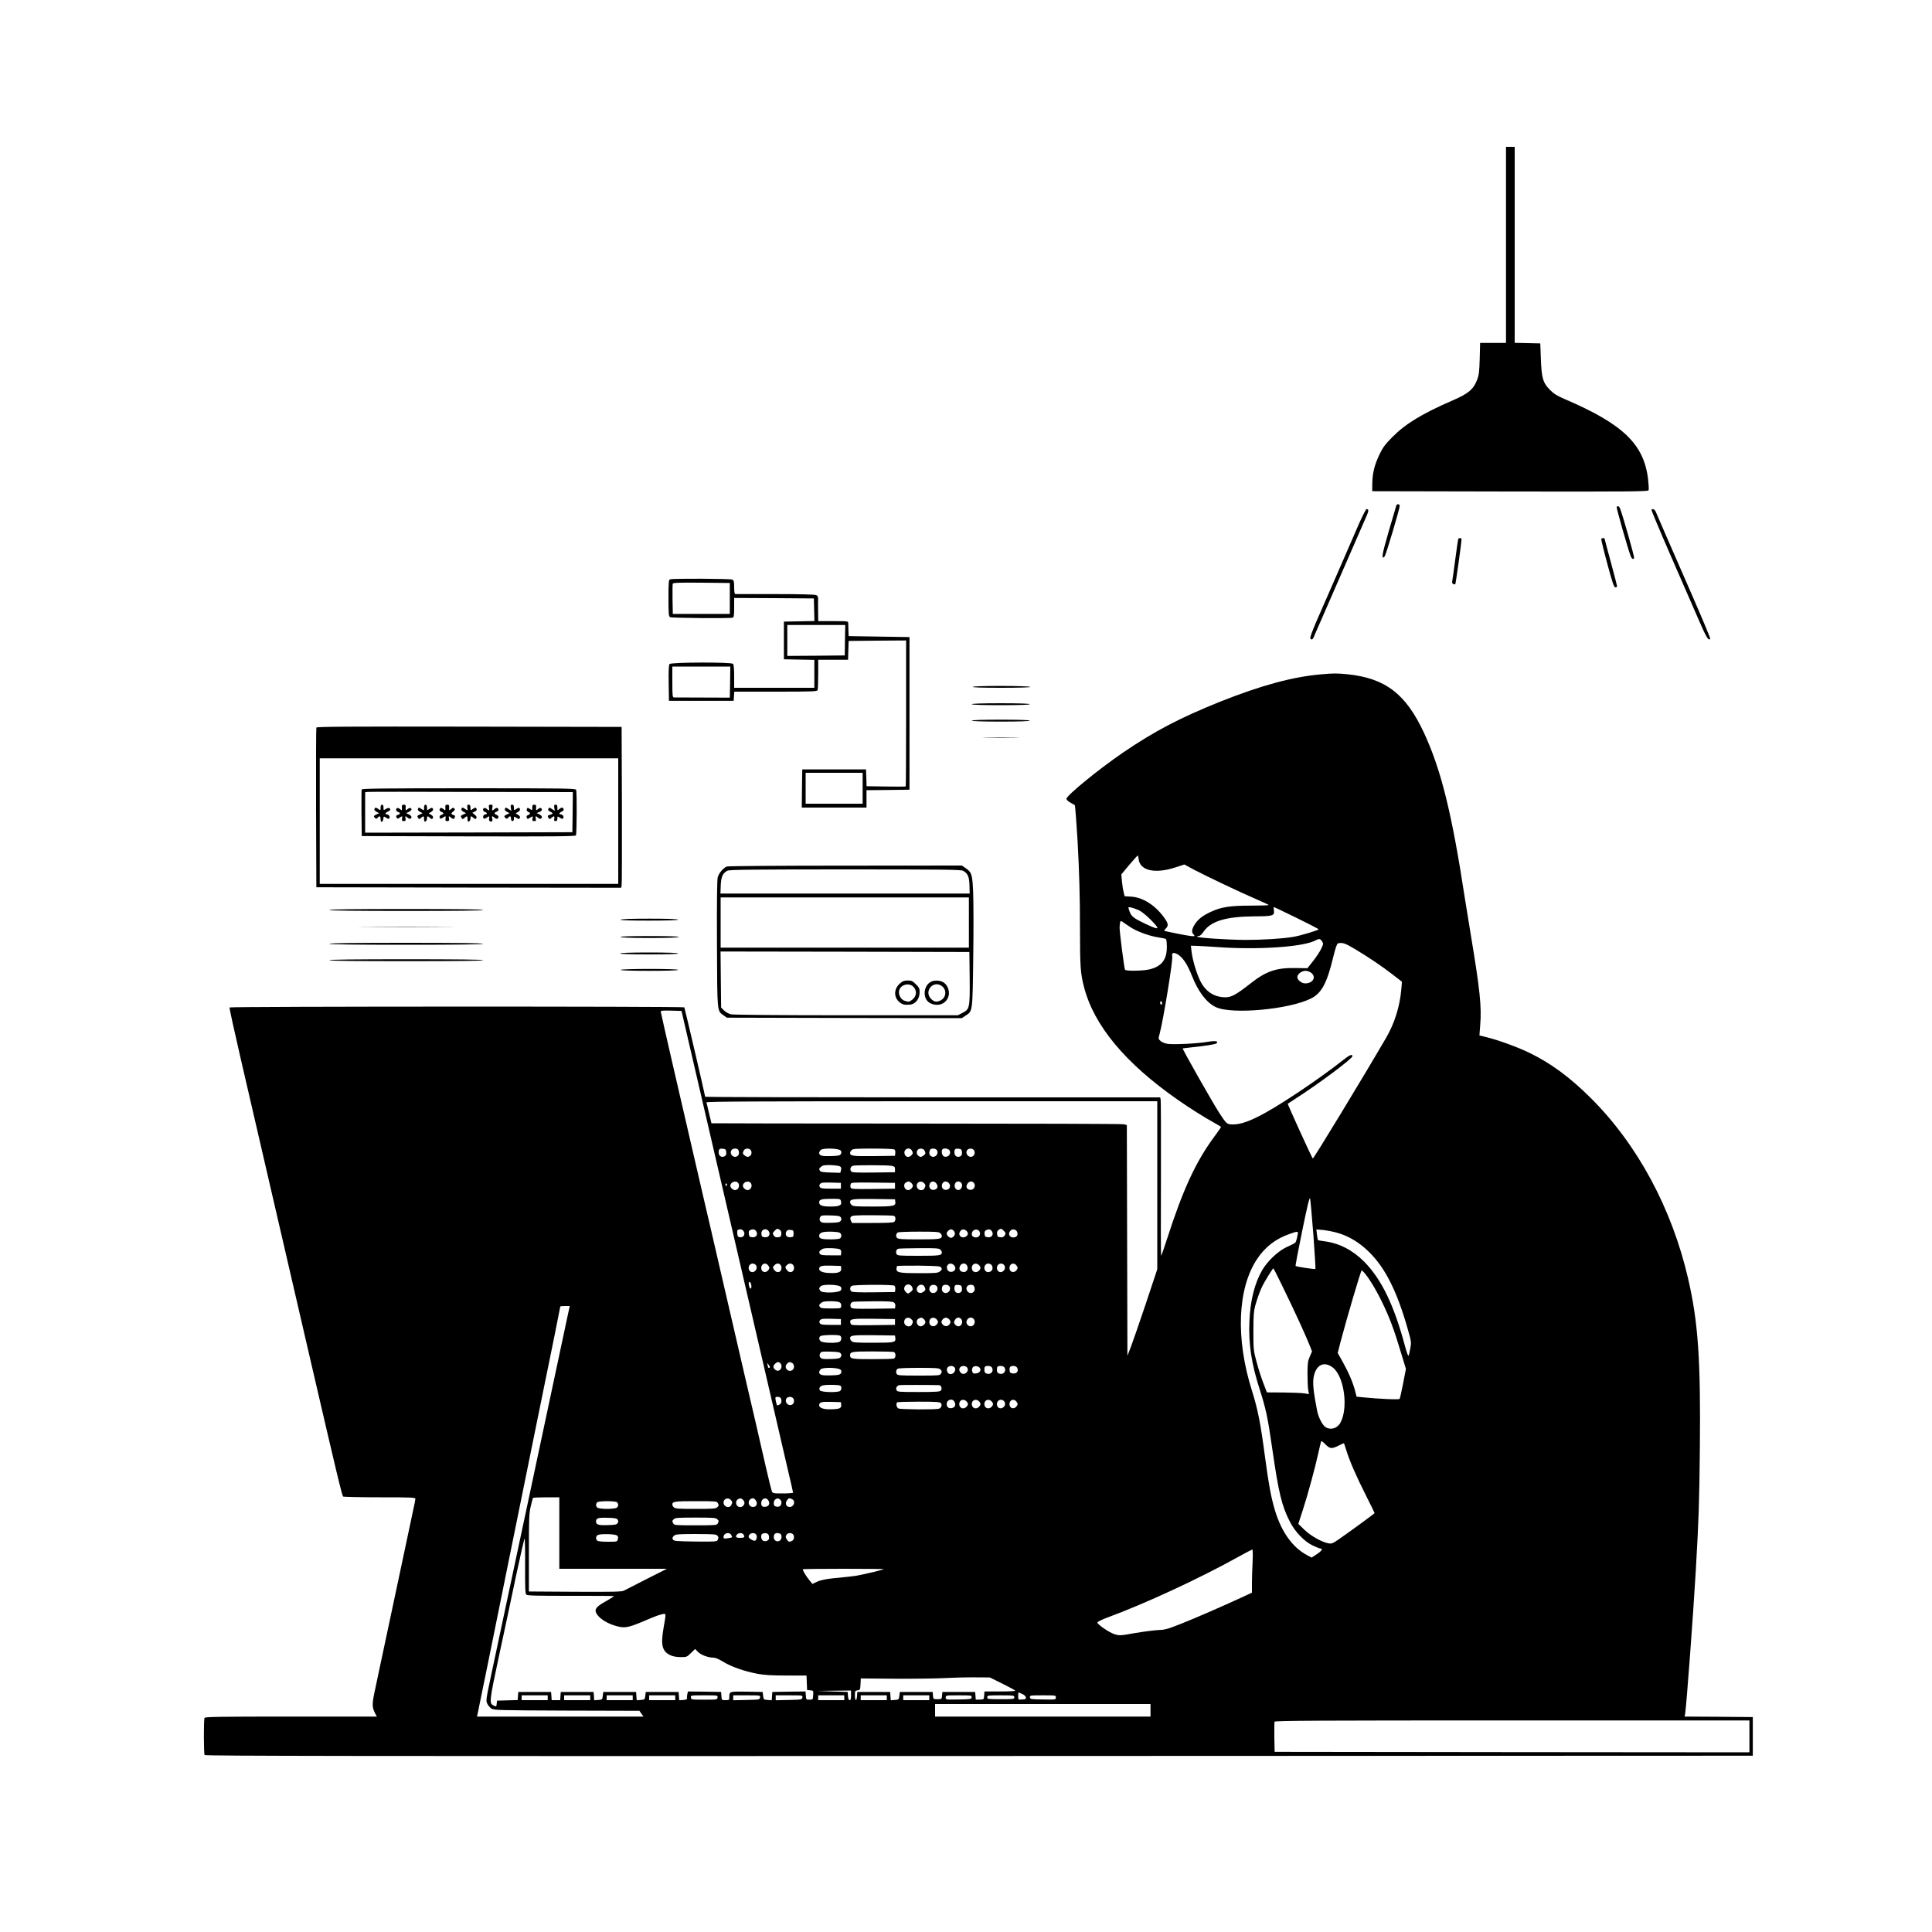 <?xml version="1.0" standalone="no"?>
<!DOCTYPE svg PUBLIC "-//W3C//DTD SVG 20010904//EN"
 "http://www.w3.org/TR/2001/REC-SVG-20010904/DTD/svg10.dtd">
<svg version="1.0" xmlns="http://www.w3.org/2000/svg"
 width="2000pt" height="2000pt" viewBox="0 0 2000 2000"
 preserveAspectRatio="xMidYMid meet">

<g transform="translate(0,2000) scale(0.1,-0.1)"
fill="#000000" stroke="none">
<path d="M15590 17465 l0 -1015 -134 0 -134 0 -4 -162 c-4 -140 -8 -171 -28
-222 -37 -96 -90 -141 -250 -210 -318 -138 -488 -241 -626 -380 -75 -76 -99
-108 -132 -177 -52 -108 -74 -193 -76 -299 l-1 -85 1428 -3 c1266 -2 1428 0
1433 13 4 8 1 59 -5 113 -43 365 -259 572 -866 832 -78 34 -111 54 -150 94
-72 73 -87 122 -94 321 l-6 160 -132 3 -133 3 0 1014 0 1015 -45 0 -45 0 0
-1015z"/>
<path d="M14455 14768 c-2 -7 -38 -128 -79 -268 -70 -240 -80 -300 -42 -260
13 15 156 493 156 524 0 19 -29 22 -35 4z"/>
<path d="M16736 14751 c-5 -8 115 -430 143 -503 12 -33 29 -44 37 -24 5 13
-120 451 -146 514 -10 23 -25 29 -34 13z"/>
<path d="M14068 14578 c-36 -84 -137 -315 -223 -513 -86 -198 -186 -427 -222
-508 -35 -81 -62 -155 -59 -163 8 -21 25 -17 35 9 5 12 33 78 64 147 46 106
430 985 488 1119 19 44 18 61 -4 61 -7 0 -42 -69 -79 -152z"/>
<path d="M17096 14722 c-2 -4 81 -203 185 -442 104 -239 235 -540 291 -667 91
-212 115 -252 132 -225 3 5 -78 199 -180 433 -102 233 -227 521 -279 639 -51
118 -98 227 -105 243 -13 26 -34 35 -44 19z"/>
<path d="M15095 14418 c-2 -7 -16 -101 -30 -208 -14 -107 -28 -207 -31 -223
-4 -19 -1 -29 11 -33 9 -4 18 -4 20 -2 5 5 65 437 65 465 0 17 -29 17 -35 1z"/>
<path d="M16576 14422 c-2 -4 25 -119 62 -255 55 -205 70 -247 84 -247 10 0
18 5 18 11 0 6 -29 119 -65 251 -36 131 -65 241 -65 244 0 7 -29 4 -34 -4z"/>
<path d="M6938 14003 c-16 -4 -18 -22 -18 -193 0 -170 2 -190 18 -199 18 -9
622 -14 647 -5 12 5 15 27 15 105 l0 99 413 -2 412 -3 3 -117 3 -117 -158 -3
-158 -3 0 -195 0 -195 158 -3 157 -3 0 -144 0 -145 -415 0 -415 0 0 118 c0 78
-4 122 -12 130 -19 19 -641 17 -657 -2 -8 -9 -11 -70 -9 -197 l3 -184 335 0
335 0 3 48 3 47 428 0 c382 0 430 2 435 16 3 9 6 83 6 165 l0 149 155 0 154 0
3 98 3 97 298 3 297 2 0 -753 c0 -415 -2 -756 -4 -758 -2 -2 -95 -3 -205 -1
l-200 3 -3 87 -3 87 -330 0 -330 0 -3 -197 -2 -198 335 0 335 0 0 90 0 90 223
2 222 3 0 790 0 790 -315 5 -315 5 -2 55 c-1 30 -2 65 -2 78 -1 22 -2 22 -156
22 l-155 0 -1 98 c-1 53 -1 111 0 129 1 22 -4 35 -18 42 -12 7 -165 11 -422
11 -222 0 -410 0 -416 0 -9 0 -13 21 -13 70 0 58 -3 71 -19 80 -19 10 -606 13
-643 3z m617 -198 l0 -160 -295 0 -295 0 -3 150 c-1 82 0 155 2 162 4 11 64
13 298 11 l293 -3 0 -160z m1192 -432 l-2 -158 -297 -3 -298 -2 0 160 0 160
300 0 300 0 -3 -157z m-1189 -434 l-3 -161 -280 1 c-154 1 -288 1 -297 1 -16
0 -18 14 -18 160 l0 160 300 0 300 0 -2 -161z m1372 -1099 l0 -160 -295 0
-295 0 0 160 0 160 295 0 295 0 0 -160z"/>
<path d="M13672 13019 c-294 -26 -619 -115 -1037 -281 -418 -168 -683 -306
-1010 -529 -245 -167 -585 -444 -585 -478 0 -10 17 -27 43 -41 23 -13 43 -24
44 -25 3 -1 20 -233 28 -370 17 -306 25 -580 25 -915 0 -385 5 -456 41 -595
102 -400 427 -791 974 -1172 123 -86 273 -180 371 -234 41 -23 74 -43 74 -46
0 -3 -29 -44 -64 -92 -196 -263 -331 -556 -497 -1073 -30 -92 -56 -168 -59
-168 -3 0 -4 359 -2 797 1 439 0 808 -3 821 l-5 22 -2355 0 c-1295 0 -2355 3
-2355 6 0 13 -211 918 -216 926 -7 11 -4701 10 -4708 -1 -3 -4 49 -242 115
-527 66 -285 183 -791 260 -1124 187 -805 327 -1411 464 -2005 273 -1179 326
-1399 337 -1407 7 -4 178 -8 381 -8 332 0 367 -2 367 -16 0 -9 -9 -55 -20
-103 -10 -47 -33 -153 -50 -236 -17 -82 -80 -379 -140 -660 -60 -280 -128
-598 -150 -705 -23 -107 -52 -245 -65 -307 -24 -117 -23 -149 9 -211 l17 -32
-890 0 c-744 0 -890 -2 -894 -14 -9 -22 -8 -370 1 -384 7 -10 1617 -12 8018
-10 l8009 3 0 200 0 200 -353 3 -353 2 6 33 c13 82 82 1002 110 1482 31 540
36 696 42 1270 9 913 -18 1301 -122 1750 -168 726 -524 1386 -1004 1865 -218
217 -411 360 -636 470 -123 60 -326 134 -450 164 l-70 17 8 107 c16 189 -3
367 -96 927 -25 149 -52 317 -61 375 -136 892 -248 1345 -427 1728 -187 400
-398 561 -789 602 -107 11 -145 11 -278 -1z m-1885 -1911 c12 -120 167 -156
375 -89 l98 32 102 -55 c125 -66 489 -239 651 -308 64 -28 119 -53 121 -57 2
-3 -82 -6 -187 -6 -216 0 -307 -15 -414 -65 -84 -39 -131 -76 -165 -129 -32
-51 -35 -82 -12 -105 17 -17 13 -19 -26 -16 -33 2 -273 50 -278 55 -2 2 6 13
17 24 30 30 26 52 -22 118 -92 125 -220 205 -338 211 l-67 4 -10 42 c-6 22
-14 73 -18 112 l-6 72 83 100 c46 55 86 98 88 96 2 -2 6 -19 8 -36z m3 -531
c25 -11 78 -54 118 -94 107 -108 99 -117 -45 -49 -142 68 -154 78 -178 155 -7
22 -5 23 27 16 18 -4 53 -17 78 -28z m1632 -79 c125 -61 228 -114 228 -118 0
-10 -194 -68 -265 -79 -107 -18 -314 -31 -494 -31 -180 1 -485 21 -497 33 -4
4 2 7 14 7 13 0 31 15 49 42 75 112 231 160 529 162 194 1 210 6 201 63 -3 18
-3 33 0 33 4 0 109 -50 235 -112z m-1723 -94 c64 -43 180 -87 271 -104 36 -6
75 -13 86 -16 19 -3 21 -11 23 -78 3 -137 -51 -210 -180 -241 -64 -16 -239
-19 -253 -4 -7 7 -56 386 -56 435 0 23 3 50 6 59 6 14 8 14 28 0 11 -8 45 -32
75 -51z m1987 -149 c15 -23 14 -27 -9 -77 -14 -29 -52 -86 -84 -127 l-59 -74
-120 2 c-202 4 -308 -32 -473 -163 -143 -112 -194 -140 -255 -140 -119 1 -209
60 -264 176 -38 79 -77 213 -87 296 l-7 62 49 -1 c26 0 134 -7 238 -14 420
-29 880 3 1003 70 38 20 49 19 68 -10z m336 -77 c141 -84 285 -181 397 -268
l94 -73 -7 -81 c-15 -174 -70 -351 -158 -501 -240 -412 -752 -1255 -758 -1248
-12 12 -263 564 -259 567 2 2 38 25 79 52 238 152 590 415 590 440 0 27 -31
13 -112 -52 -92 -74 -287 -214 -448 -321 -362 -241 -548 -333 -674 -333 -65 0
-68 3 -144 119 -73 113 -384 662 -379 668 1 0 31 4 67 8 162 17 273 34 283 44
24 24 -9 30 -98 15 -112 -18 -346 -29 -408 -20 -26 4 -59 17 -72 29 -25 22
-25 23 -10 77 39 149 139 761 130 801 -8 34 12 43 50 23 55 -29 105 -101 154
-226 65 -164 150 -277 246 -323 161 -79 756 -26 985 88 109 54 165 155 229
419 24 101 41 149 51 152 45 12 75 2 172 -56z m-448 -249 c55 -43 17 -109 -62
-109 -38 0 -82 35 -82 65 0 31 44 65 85 65 18 0 44 -9 59 -21z m-1544 -315 c0
-8 -4 -14 -10 -14 -5 0 -10 9 -10 21 0 11 5 17 10 14 6 -3 10 -13 10 -21z
m-4923 -304 c158 -679 583 -2512 633 -2730 39 -171 337 -1456 410 -1770 33
-139 60 -258 60 -262 0 -4 -47 -8 -105 -8 -100 0 -106 1 -115 23 -5 12 -32
121 -60 242 -27 121 -77 337 -110 480 -34 143 -74 316 -90 385 -35 153 -317
1371 -370 1600 -21 91 -53 226 -70 300 -33 146 -95 413 -311 1345 -76 330
-139 606 -139 613 0 10 25 12 107 10 l108 -3 52 -225z m4873 -1580 l0 -869
-119 -358 c-66 -197 -136 -398 -155 -448 l-35 -90 -3 1195 -3 1194 -35 8 c-19
4 -986 7 -2149 7 -1163 0 -2115 2 -2116 3 -1 2 -12 48 -25 103 -12 55 -25 106
-27 113 -4 9 466 12 2331 12 l2336 0 0 -870z m-4462 343 c2 -24 -2 -34 -17
-43 -31 -16 -61 3 -61 39 0 36 8 43 45 39 26 -3 30 -8 33 -35z m126 21 c11
-29 6 -53 -14 -64 -38 -21 -80 22 -60 61 13 24 65 26 74 3z m124 4 c19 -19 14
-56 -9 -68 -16 -9 -26 -8 -45 5 -27 17 -29 27 -14 56 12 21 50 25 68 7z m936
-10 c8 -13 8 -23 0 -35 -9 -15 -28 -19 -104 -21 -92 -3 -120 5 -120 34 0 7 7
20 16 29 24 24 192 18 208 -7z m554 13 c8 -5 12 -21 10 -37 l-3 -29 -219 -3
c-220 -2 -246 1 -246 34 0 7 7 20 16 28 13 14 47 16 222 16 114 0 213 -4 220
-9z m184 -16 c10 -22 9 -29 -9 -46 -26 -26 -60 -18 -69 17 -13 52 56 77 78 29z
m128 6 c15 -29 13 -39 -14 -56 -20 -14 -28 -14 -45 -3 -23 14 -28 47 -9 66 18
18 56 14 68 -7z m130 0 c20 -39 -22 -82 -60 -61 -20 11 -25 35 -14 64 9 23 61
21 74 -3z m130 -1 c21 -38 -22 -80 -61 -60 -19 10 -27 59 -12 73 15 15 63 7
73 -13z m128 -17 c2 -24 -2 -34 -17 -43 -31 -16 -61 3 -61 39 0 36 8 43 45 39
26 -3 30 -8 33 -35z m120 25 c19 -19 14 -56 -8 -68 -38 -21 -80 22 -60 61 12
21 50 25 68 7z m-1381 -173 c11 -8 14 -20 9 -39 l-7 -27 -101 3 c-85 3 -103 6
-112 21 -9 15 -7 22 13 38 20 17 37 19 103 18 44 -2 87 -8 95 -14z m528 7 c36
-7 40 -10 40 -37 l0 -30 -221 -3 c-185 -2 -223 0 -233 12 -17 21 -5 54 22 59
37 7 350 6 392 -1z m-1587 -174 c27 -27 7 -78 -29 -78 -21 0 -49 26 -49 45 0
35 53 58 78 33z m130 0 c27 -27 7 -78 -29 -78 -21 0 -49 26 -49 45 0 35 53 58
78 33z m1666 -4 c9 -8 16 -22 16 -29 0 -19 -28 -45 -49 -45 -39 0 -57 60 -23
79 24 15 38 13 56 -5z m130 0 c19 -18 20 -28 6 -55 -21 -38 -80 -18 -80 28 0
38 47 55 74 27z m131 -8 c19 -29 10 -54 -21 -62 -30 -8 -54 11 -54 40 0 47 49
62 75 22z m128 6 c22 -24 11 -61 -19 -68 -30 -8 -54 11 -54 40 0 44 44 61 73
28z m127 4 c28 -35 -11 -93 -47 -70 -36 22 -23 84 17 84 10 0 23 -7 30 -14z
m128 2 c32 -32 1 -85 -42 -74 -31 8 -40 33 -21 62 17 26 44 31 63 12z m-1373
-33 l0 -30 -104 0 c-86 0 -106 3 -114 17 -8 12 -7 21 3 32 11 14 31 16 114 14
l101 -3 0 -30z m560 0 l0 -30 -226 -3 c-204 -2 -227 -1 -233 14 -4 9 -4 25 0
36 5 17 18 18 232 16 l227 -3 0 -30z m-1740 16 c3 -5 1 -12 -5 -16 -5 -3 -10
1 -10 9 0 18 6 21 15 7z m6071 -524 c14 -192 24 -350 21 -353 -5 -6 -197 23
-205 31 -3 3 28 167 69 366 54 264 76 353 81 332 4 -15 19 -185 34 -376z
m-4890 346 c11 -41 -16 -53 -112 -53 -83 0 -114 12 -114 44 0 28 25 36 122 36
97 0 98 0 104 -27z m562 -2 c7 -46 -15 -51 -234 -51 -171 0 -205 2 -218 16 -9
8 -16 21 -16 28 0 33 22 36 245 34 l220 -3 3 -24z m-564 -163 c8 -13 8 -23 0
-35 -9 -14 -28 -19 -90 -21 -43 -2 -89 -1 -100 2 -27 7 -37 31 -23 57 9 18 19
19 106 17 78 -2 98 -6 107 -20z m550 16 c19 -7 21 -45 4 -62 -9 -9 -73 -12
-225 -12 l-213 0 -12 25 c-8 19 -8 28 2 40 10 13 46 15 220 15 115 0 215 -3
224 -6z m-1553 -165 c15 -30 -6 -61 -39 -57 -23 3 -27 8 -30 40 -2 28 1 37 15
40 25 6 42 -1 54 -23z m130 0 c16 -32 -6 -61 -44 -57 -28 3 -32 7 -35 36 -3
26 1 34 20 41 28 10 45 4 59 -20z m130 0 c16 -32 -6 -61 -44 -57 -27 3 -33 8
-35 33 -6 51 54 69 79 24z m113 18 c12 -9 17 -23 14 -42 -2 -25 -8 -31 -33
-33 -19 -3 -33 2 -42 14 -17 24 -17 30 7 54 24 24 30 24 54 7z m1811 -37 c0
-12 -9 -29 -20 -36 -18 -12 -24 -11 -43 2 -12 8 -22 24 -22 34 0 10 10 26 22
34 19 13 25 14 43 2 11 -7 20 -24 20 -36z m129 17 c23 -36 -36 -74 -70 -47
-18 16 -18 39 2 61 18 20 51 13 68 -14z m127 2 c6 -13 6 -25 -1 -39 -18 -33
-80 -23 -80 13 0 49 58 68 81 26z m130 0 c16 -32 -6 -61 -44 -57 -28 3 -32 7
-35 34 -2 24 2 33 20 41 28 12 45 7 59 -18z m119 11 c24 -24 24 -30 7 -54 -9
-12 -23 -17 -42 -14 -25 2 -31 8 -33 33 -3 19 2 33 14 42 24 17 30 17 54 -7z
m140 -14 c12 -31 -6 -56 -40 -56 -46 0 -60 47 -23 76 19 16 53 5 63 -20z
m-2315 -16 c0 -32 -3 -35 -32 -38 -39 -4 -60 25 -43 59 9 15 19 19 43 17 29
-3 32 -6 32 -38z m5625 9 c101 -28 195 -79 283 -154 196 -167 331 -421 453
-854 34 -120 35 -126 23 -193 -7 -38 -15 -71 -19 -73 -4 -3 -20 42 -35 98
-113 424 -243 694 -423 876 -119 120 -259 192 -410 211 -35 5 -66 10 -68 13
-3 2 -7 28 -11 57 l-6 53 69 -6 c38 -4 103 -16 144 -28z m-5149 1 c21 -12 25
-40 7 -58 -8 -8 -46 -12 -103 -12 -89 0 -115 8 -115 36 0 32 31 44 111 44 44
0 89 -5 100 -10z m1043 -6 c9 -8 16 -21 16 -28 0 -32 -23 -36 -236 -36 -177 0
-215 3 -228 15 -15 16 -11 44 8 57 6 4 104 8 218 8 175 0 209 -2 222 -16z
m3699 -16 c-12 -63 -19 -82 -34 -89 -7 -4 -45 -23 -84 -41 -85 -40 -195 -144
-248 -235 -79 -136 -124 -314 -133 -528 -11 -235 21 -444 107 -710 63 -198 83
-287 129 -610 67 -464 99 -595 184 -760 54 -105 149 -203 237 -245 35 -16 69
-30 76 -30 31 0 18 -23 -33 -57 l-56 -37 -46 24 c-154 82 -270 246 -337 476
-39 134 -61 255 -100 544 -46 350 -75 493 -134 681 -172 542 -151 1063 54
1368 83 124 191 207 334 257 88 31 92 31 84 -8z m-4740 -150 c12 -6 17 -18 15
-36 l-3 -27 -104 0 c-89 0 -105 2 -115 18 -9 15 -7 22 13 38 20 16 38 19 100
18 42 -1 84 -6 94 -11z m1041 -4 c9 -8 16 -21 16 -28 0 -33 -23 -36 -242 -36
-191 0 -218 2 -226 16 -12 22 -4 52 17 57 9 3 107 5 218 6 171 1 204 -1 217
-15z m-1918 -152 c19 -13 23 -39 8 -61 -26 -36 -74 -21 -74 24 0 36 37 57 66
37z m138 -14 c13 -19 14 -25 2 -43 -26 -39 -76 -26 -76 19 0 46 48 62 74 24z
m124 10 c7 -7 12 -21 12 -33 0 -48 -49 -60 -76 -20 -16 24 -16 27 1 45 20 23
45 26 63 8z m130 0 c7 -7 12 -21 12 -33 0 -46 -48 -60 -74 -23 -20 28 -20 33
0 52 18 19 45 21 62 4z m1666 -4 c22 -21 20 -51 -4 -64 -29 -15 -59 -3 -66 26
-12 46 37 72 70 38z m137 -5 c17 -33 -4 -71 -38 -67 -36 4 -50 29 -35 62 15
33 56 35 73 5z m123 5 c9 -8 16 -22 16 -29 0 -7 -7 -21 -16 -29 -30 -30 -74
-13 -74 29 0 42 44 59 74 29z m122 8 c21 -13 25 -49 9 -66 -31 -30 -75 -13
-75 29 0 37 36 57 66 37z m130 0 c19 -13 23 -39 8 -61 -26 -36 -74 -21 -74 24
0 36 37 57 66 37z m138 -14 c13 -19 14 -25 2 -43 -26 -39 -76 -26 -76 19 0 46
48 62 74 24z m-1816 -30 c4 -37 -30 -50 -121 -46 -68 2 -107 18 -107 42 0 30
25 37 125 34 l100 -3 3 -27z m1036 9 c9 -15 7 -22 -13 -38 -21 -17 -40 -19
-211 -19 -206 0 -240 6 -240 43 0 13 3 27 7 31 4 3 106 5 226 4 200 -3 221 -5
231 -21z m3523 -174 c146 -299 246 -519 293 -636 l22 -57 -23 -53 c-20 -45
-23 -68 -24 -172 0 -66 3 -142 7 -169 l8 -48 -48 8 c-26 4 -123 8 -217 9
l-170 1 -38 99 c-21 55 -53 154 -70 220 -31 115 -32 127 -32 315 0 156 4 208
18 260 21 76 51 158 73 203 26 53 109 187 115 187 3 0 42 -75 86 -167z m853
125 c45 -48 125 -179 185 -303 79 -162 127 -290 195 -518 l54 -178 -29 -150
c-16 -82 -32 -154 -36 -160 -6 -10 -213 -1 -390 17 l-56 6 -13 52 c-22 88 -68
196 -126 300 l-56 100 27 106 c63 241 213 750 221 750 2 0 13 -10 24 -22z
m-6342 -136 c4 -37 -13 -43 -22 -9 -9 35 -7 49 7 45 6 -3 13 -19 15 -36z
m1668 -24 c5 -16 1 -27 -16 -40 -12 -10 -26 -18 -30 -18 -15 0 -40 31 -40 48
1 55 69 62 86 10z m-742 10 c8 -13 8 -23 0 -35 -17 -27 -193 -32 -211 -6 -17
22 -16 28 3 48 24 24 192 18 208 -7z m554 13 c8 -5 12 -21 10 -37 l-3 -29
-219 -3 c-153 -2 -223 1 -232 9 -19 16 -17 46 4 58 21 13 421 14 440 2z m312
-10 c15 -29 13 -39 -14 -56 -31 -21 -66 -5 -66 28 0 46 59 66 80 28z m130 0
c20 -39 -22 -82 -60 -61 -22 12 -27 49 -8 68 18 18 56 14 68 -7z m130 0 c20
-39 -22 -82 -60 -61 -20 11 -25 35 -14 64 9 23 61 21 74 -3z m128 -18 c2 -24
-2 -34 -17 -43 -31 -16 -61 3 -61 39 0 36 8 43 45 39 26 -3 30 -8 33 -35z
m126 21 c11 -29 6 -53 -14 -64 -38 -21 -80 22 -60 61 13 24 65 26 74 3z
m-1390 -167 c11 -8 17 -23 14 -38 -3 -24 -4 -24 -107 -24 -89 0 -105 2 -115
18 -9 15 -7 22 13 38 18 15 39 19 100 19 48 0 84 -5 95 -13z m560 0 c11 -8 17
-23 14 -38 l-3 -24 -221 -3 c-185 -2 -223 0 -233 12 -16 19 -6 53 17 59 9 3
105 5 213 6 146 1 200 -2 213 -12z m-3375 -124 c-176 -826 -366 -1717 -620
-2913 -60 -283 -137 -643 -170 -799 -58 -273 -60 -286 -45 -317 8 -18 28 -41
43 -51 25 -17 75 -18 780 -21 l752 -2 21 -30 21 -30 -861 0 -862 0 5 23 c3 12
53 256 111 542 58 286 164 810 236 1165 72 355 189 931 260 1280 71 349 156
769 190 932 33 164 60 300 60 303 0 3 22 5 49 5 l49 0 -19 -87z m3555 -49 c19
-18 20 -28 6 -55 -20 -37 -80 -18 -80 26 0 42 44 59 74 29z m130 0 c9 -8 16
-22 16 -29 0 -19 -28 -45 -49 -45 -39 0 -57 60 -23 79 24 15 38 13 56 -5z
m130 0 c9 -8 16 -22 16 -29 0 -7 -7 -21 -16 -29 -30 -30 -74 -13 -74 29 0 42
44 59 74 29z m130 0 c20 -20 20 -38 0 -59 -21 -21 -53 -16 -70 10 -12 18 -11
24 2 43 18 26 46 28 68 6z m124 4 c26 -26 8 -78 -27 -78 -23 0 -50 30 -44 48
15 41 46 55 71 30z m130 0 c27 -27 7 -78 -29 -78 -28 0 -51 29 -43 54 11 36
48 48 72 24z m-1373 -33 l0 -30 -104 0 c-86 0 -106 3 -114 17 -8 12 -7 21 3
32 11 14 31 16 114 14 l101 -3 0 -30z m560 0 l0 -30 -227 -3 c-221 -2 -227 -2
-233 18 -15 47 2 51 239 48 l221 -3 0 -30z m-571 -141 c22 -9 20 -51 -3 -64
-32 -17 -177 -13 -195 6 -19 19 -20 36 -4 52 13 13 173 17 202 6z m574 -22 c7
-49 -5 -52 -229 -52 -175 0 -210 2 -223 16 -9 8 -16 21 -16 28 0 33 22 36 245
34 l220 -3 3 -23z m-564 -164 c8 -13 8 -23 0 -35 -9 -14 -28 -19 -90 -21 -43
-2 -89 -1 -100 2 -27 7 -37 31 -23 57 9 18 19 19 106 17 78 -2 98 -6 107 -20z
m550 16 c9 -4 16 -18 16 -34 0 -16 -7 -30 -16 -34 -9 -3 -109 -6 -223 -6 -212
0 -231 3 -231 40 0 37 19 40 231 40 114 0 214 -3 223 -6z m-1176 -116 c26 -26
8 -78 -27 -78 -23 0 -50 30 -44 48 7 20 32 42 48 42 6 0 16 -5 23 -12z m123 2
c21 -12 25 -50 7 -68 -39 -39 -100 17 -63 58 21 23 29 24 56 10z m-231 -42 c0
-4 -4 -8 -10 -8 -5 0 -10 4 -10 9 0 5 -3 18 -6 28 -5 16 -4 16 10 -1 9 -11 16
-23 16 -28z m5830 -7 c117 -94 160 -425 73 -574 -35 -58 -107 -75 -158 -35
-29 23 -67 99 -79 158 -39 198 -49 290 -37 356 24 127 109 168 201 95z m-3922
7 c29 -29 -7 -82 -49 -71 -24 7 -36 48 -19 68 15 18 51 20 68 3z m132 -3 c16
-19 10 -45 -15 -61 -39 -26 -86 31 -53 64 16 16 53 15 68 -3z m134 -7 c16 -26
-4 -52 -42 -56 -26 -3 -32 1 -38 23 -4 15 -1 31 7 41 16 19 59 14 73 -8z m126
3 c20 -38 -16 -76 -57 -60 -17 6 -23 16 -23 37 0 36 6 42 41 42 18 0 32 -7 39
-19z m130 0 c20 -38 -16 -76 -57 -60 -17 6 -23 16 -23 37 0 36 6 42 41 42 18
0 32 -7 39 -19z m130 -1 c17 -33 -4 -62 -43 -58 -25 2 -33 8 -35 26 -6 37 5
52 37 52 20 0 34 -7 41 -20z m-1826 -22 c8 -13 8 -23 0 -35 -9 -15 -28 -19
-104 -21 -92 -3 -120 5 -120 34 0 7 7 20 16 29 24 24 192 18 208 -7z m1030 6
c19 -18 19 -20 6 -45 -10 -18 -23 -19 -230 -19 -199 0 -220 2 -228 18 -10 19
-5 43 12 54 6 4 104 8 218 8 175 0 209 -2 222 -16z m-1036 -168 c15 -9 16 -38
0 -54 -19 -19 -192 -16 -209 4 -18 22 0 48 37 54 43 7 158 5 172 -4z m1024 5
c22 -1 33 -38 18 -56 -10 -12 -52 -15 -231 -15 -203 0 -219 1 -228 19 -11 19
2 45 27 52 9 3 313 3 414 0z m-1638 -137 c11 -30 6 -53 -15 -64 -11 -7 -22
-10 -24 -8 -8 8 -22 77 -17 82 12 12 50 5 56 -10z m124 4 c19 -19 14 -56 -8
-68 -38 -21 -80 22 -60 61 12 21 50 25 68 7z m1674 -42 c14 -32 5 -54 -27 -62
-31 -8 -55 10 -55 40 0 49 62 65 82 22z m122 8 c9 -8 16 -22 16 -29 0 -7 -7
-21 -16 -29 -30 -30 -74 -13 -74 29 0 42 44 59 74 29z m130 0 c9 -8 16 -22 16
-29 0 -7 -7 -21 -16 -29 -30 -30 -74 -13 -74 29 0 42 44 59 74 29z m130 0 c9
-8 16 -22 16 -29 0 -7 -7 -21 -16 -29 -30 -30 -74 -13 -74 29 0 42 44 59 74
29z m122 8 c21 -14 25 -45 8 -63 -30 -33 -74 -18 -74 26 0 36 37 57 66 37z
m138 -14 c13 -19 14 -25 2 -43 -26 -39 -76 -26 -76 19 0 46 48 62 74 24z
m-1816 -30 c4 -36 -16 -45 -106 -47 -76 -2 -122 14 -122 42 0 31 24 38 125 35
l100 -3 3 -27z m1032 17 c16 -19 4 -52 -21 -58 -40 -11 -399 -8 -419 3 -19 10
-27 49 -13 63 3 4 104 7 223 7 178 0 220 -3 230 -15z m4045 -465 c15 0 49 12
76 27 27 14 50 24 52 22 2 -2 13 -38 26 -79 35 -111 101 -263 202 -462 49 -98
89 -179 89 -182 0 -4 -260 -194 -377 -275 -54 -37 -68 -43 -98 -38 -68 11
-184 76 -251 140 l-64 62 45 138 c50 152 130 446 164 602 12 55 24 106 27 113
2 8 18 -2 42 -27 27 -29 47 -41 67 -41z m-7995 -880 l0 -370 557 0 557 0 -210
-106 c-115 -58 -221 -112 -235 -120 -22 -12 -109 -14 -505 -12 l-479 3 0 400
c0 356 2 409 19 480 10 44 21 83 23 88 2 4 65 7 139 7 l134 0 0 -370z m1774
344 c19 -18 20 -28 6 -55 -21 -38 -80 -18 -80 28 0 38 47 55 74 27z m131 -4
c37 -41 -24 -97 -63 -58 -18 18 -15 55 6 67 25 15 37 13 57 -9z m130 -4 c21
-31 5 -66 -28 -66 -62 0 -62 88 0 90 7 0 20 -11 28 -24z m128 3 c19 -27 10
-58 -19 -65 -37 -9 -54 2 -54 35 0 48 48 67 73 30z m118 11 c23 -13 25 -52 4
-70 -8 -7 -25 -10 -40 -6 -20 5 -25 13 -25 36 0 17 7 33 18 39 21 13 20 13 43
1z m130 0 c38 -21 18 -80 -28 -80 -33 0 -49 35 -28 66 17 27 27 29 56 14z
m-1813 -32 c18 -18 14 -46 -7 -58 -11 -5 -54 -10 -96 -10 -42 0 -85 5 -96 10
-21 12 -25 40 -7 58 16 16 190 16 206 0z m1042 -7 c13 -25 13 -27 -6 -45 -13
-14 -48 -16 -224 -16 -176 0 -211 2 -224 16 -9 8 -16 21 -16 28 0 33 23 36
242 36 205 0 218 -1 228 -19z m-1036 -173 c8 -13 8 -23 0 -35 -9 -15 -28 -19
-104 -21 -95 -3 -120 5 -120 37 0 35 22 42 119 39 77 -2 96 -6 105 -20z m1030
6 c19 -18 19 -20 6 -45 -10 -18 -23 -19 -230 -19 -207 0 -220 1 -230 19 -13
25 -13 27 6 45 13 14 48 16 224 16 176 0 211 -2 224 -16z m146 -165 c14 -25
15 -25 -37 -33 -37 -5 -43 -4 -43 12 0 42 61 58 80 21z m129 2 c14 -25 5 -31
-41 -31 -24 0 -38 5 -38 13 0 37 62 51 79 18z m131 -1 c11 -20 -1 -60 -18 -60
-21 0 -62 27 -62 41 0 39 61 54 80 19z m117 12 c11 -7 16 -26 14 -49 -2 -21
-39 -35 -61 -23 -23 12 -28 65 -7 73 18 8 41 8 54 -1z m127 2 c24 -9 21 -61
-4 -74 -30 -16 -60 4 -60 40 0 35 26 49 64 34z m134 -6 c18 -18 14 -56 -7 -68
-29 -15 -39 -13 -56 14 -13 19 -14 29 -5 45 12 23 49 28 68 9z m-1822 -13 c12
-8 15 -19 10 -38 -6 -27 -7 -27 -104 -27 -63 0 -102 4 -110 12 -17 17 -15 45
6 57 24 15 177 12 198 -4z m1018 9 c30 -7 40 -29 26 -55 -10 -18 -22 -19 -232
-17 -195 3 -222 5 -231 20 -9 13 -7 22 7 37 17 18 32 20 212 21 106 0 204 -2
218 -6z m-1968 -325 c-1 -228 1 -285 12 -296 12 -11 93 -13 459 -13 245 1 447
-1 449 -3 2 -2 -35 -25 -82 -52 -96 -53 -119 -80 -105 -116 22 -57 114 -117
219 -144 88 -23 123 -14 347 83 39 17 90 35 113 40 51 12 49 21 21 -141 -30
-173 -15 -238 63 -278 29 -15 62 -22 109 -23 67 -1 69 0 112 42 l43 42 29 -30
c31 -32 106 -60 161 -60 20 0 58 -16 103 -44 82 -50 218 -98 352 -123 70 -13
147 -18 301 -18 l207 0 3 -75 3 -75 33 -3 c33 -3 33 -4 30 -50 -3 -46 -3 -47
-38 -47 -34 0 -35 1 -38 43 l-3 42 -172 -2 -172 -3 -3 -43 -3 -43 -42 3 c-41
3 -42 4 -47 43 l-5 40 -164 3 c-180 3 -181 3 -181 -55 0 -32 -2 -33 -39 -33
-40 0 -40 0 -43 43 l-3 42 -172 3 -171 2 -7 -28 c-3 -16 -5 -35 -3 -43 2 -10
-9 -15 -39 -17 l-42 -3 -3 43 -3 43 -170 0 -170 0 -5 -40 c-5 -39 -6 -40 -47
-43 l-42 -3 -3 43 -3 43 -170 0 -170 0 -5 -40 c-5 -39 -6 -40 -47 -43 l-42 -3
-3 43 -3 43 -170 0 -170 0 -3 -42 -3 -43 -44 0 -44 0 -3 43 -3 42 -170 0 -170
0 -3 -42 -3 -42 -107 -3 -107 -3 -3 -32 c-3 -30 -5 -31 -27 -21 -53 24 -53 30
49 508 53 245 133 621 178 837 46 215 86 389 89 387 3 -2 6 -130 5 -285z
m7531 44 c-4 -71 -7 -171 -7 -224 l0 -96 -92 -43 c-226 -104 -476 -213 -631
-275 -149 -59 -176 -67 -245 -69 -42 -2 -150 -16 -240 -31 -158 -28 -163 -28
-215 -12 -56 18 -177 101 -177 121 0 7 46 30 103 51 387 142 957 406 1357 629
74 41 139 75 144 75 5 1 6 -55 3 -126z m-3817 -77 c0 -4 -184 -49 -270 -65
-30 -6 -107 -15 -170 -21 -145 -12 -215 -25 -262 -49 l-38 -18 -33 41 c-31 37
-67 97 -67 111 0 3 189 5 420 5 231 0 420 -2 420 -4z m1228 -1186 c73 -36 132
-68 132 -72 0 -5 -72 -8 -159 -8 l-160 0 -3 -41 c-3 -42 -3 -42 -45 -43 l-42
-1 -3 40 -3 40 -170 0 -170 0 -3 -37 c-3 -38 -4 -38 -47 -38 -43 0 -44 0 -47
38 l-3 37 -170 0 -170 0 -5 -40 c-5 -39 -6 -40 -47 -43 l-42 -3 -3 43 -3 43
-170 0 -170 0 -3 -42 c-4 -59 -22 -54 -22 6 0 47 2 50 28 53 26 3 27 6 30 63
l3 60 352 -3 c194 -1 431 2 527 7 96 5 239 8 316 7 l141 -1 131 -65z m-1568
-120 c0 -37 -4 -50 -14 -50 -10 0 -16 14 -18 43 l-3 42 -160 5 -160 6 178 2
177 2 0 -50z m1775 13 c37 -18 49 -52 18 -54 -10 0 -28 -2 -40 -3 -20 -2 -23
2 -23 36 0 21 2 38 5 38 2 0 20 -8 40 -17z m-4915 -38 l0 -25 -135 0 -135 0 0
25 0 25 135 0 135 0 0 -25z m440 0 l0 -25 -135 0 -135 0 0 25 0 25 135 0 135
0 0 -25z m440 0 l0 -25 -135 0 -135 0 0 25 0 25 135 0 135 0 0 -25z m440 0 l0
-25 -135 0 -135 0 0 25 0 25 135 0 135 0 0 -25z m438 3 c-3 -23 -6 -23 -138
-23 -132 0 -135 0 -138 23 -3 22 -3 22 138 22 141 0 141 0 138 -22z m440 0
c-3 -22 -6 -23 -140 -26 l-138 -3 0 26 0 25 141 0 c140 0 140 0 137 -22z m438
0 c-3 -22 -7 -23 -139 -26 l-137 -3 0 26 0 25 140 0 c139 0 140 0 136 -22z
m434 -3 l0 -25 -135 0 -135 0 0 25 0 25 135 0 135 0 0 -25z m440 0 l0 -25
-135 0 -135 0 0 25 0 25 135 0 135 0 0 -25z m440 0 l0 -25 -135 0 -135 0 0 25
0 25 135 0 135 0 0 -25z m438 5 c-3 -20 -11 -21 -136 -23 -131 -2 -132 -2
-132 21 0 22 2 22 136 22 131 0 135 -1 132 -20z m442 0 c0 -19 -7 -20 -140
-20 -133 0 -140 1 -140 20 0 19 7 20 140 20 133 0 140 -1 140 -20z m430 -2 c0
-23 -1 -23 -132 -21 -126 2 -133 3 -136 22 -3 20 1 21 132 21 134 0 136 0 136
-22z m980 -133 l0 -65 -1115 0 -1115 0 0 65 0 65 1115 0 1115 0 0 -65z m6200
-270 l0 -165 -2457 2 -2458 3 -3 150 c-1 82 0 155 2 162 4 11 461 13 2461 13
l2455 0 0 -165z"/>
<path d="M10070 12890 c-10 -6 87 -10 293 -10 191 0 306 4 302 9 -8 13 -575
14 -595 1z"/>
<path d="M10060 12710 c0 -6 107 -10 300 -10 193 0 300 4 300 10 0 6 -107 10
-300 10 -193 0 -300 -4 -300 -10z"/>
<path d="M10060 12540 c0 -6 107 -10 300 -10 193 0 300 4 300 10 0 6 -107 10
-300 10 -193 0 -300 -4 -300 -10z"/>
<path d="M3275 12468 c-3 -7 -4 -382 -3 -833 l3 -820 1577 -3 1578 -2 5 22 c3
13 4 388 3 833 l-3 810 -1578 3 c-1257 2 -1579 0 -1582 -10z m3125 -968 l0
-650 -1545 0 -1545 0 0 650 0 650 1545 0 1545 0 0 -650z"/>
<path d="M3744 11827 c-2 -7 -3 -118 -2 -247 l3 -235 1104 -3 c877 -2 1106 0
1113 10 9 15 11 449 2 472 -6 14 -113 16 -1110 16 -884 0 -1106 -3 -1110 -13z
m2184 -235 l-3 -207 -1072 -3 -1073 -2 0 209 0 210 28 3 c15 2 498 2 1075 0
l1047 -2 -2 -208z"/>
<path d="M3940 11639 c0 -29 -1 -30 -22 -15 -28 20 -34 20 -42 1 -3 -9 5 -20
22 -29 l27 -14 -28 -13 c-30 -14 -33 -21 -13 -38 10 -9 16 -8 26 4 19 23 30
18 30 -16 0 -38 24 -34 28 5 3 27 4 27 29 11 21 -14 27 -15 34 -4 9 15 -7 39
-27 39 -22 0 -16 16 11 28 14 6 25 16 25 21 0 19 -21 22 -45 7 -25 -16 -25
-16 -25 14 0 20 -5 30 -15 30 -10 0 -15 -10 -15 -31z"/>
<path d="M4160 11648 c3 -39 1 -42 -19 -24 -11 10 -25 15 -30 11 -18 -10 -12
-33 9 -40 11 -3 20 -10 20 -15 0 -5 -9 -12 -20 -15 -22 -7 -24 -13 -12 -32 6
-10 12 -10 28 2 27 20 32 19 26 -10 -3 -21 0 -25 18 -25 18 0 21 4 18 25 -6
29 -1 31 23 9 10 -9 23 -13 28 -9 19 11 12 31 -16 44 l-28 13 28 14 c15 8 27
19 27 24 0 19 -22 21 -41 4 -20 -18 -22 -15 -19 24 1 16 -4 22 -20 22 -16 0
-21 -6 -20 -22z"/>
<path d="M4390 11639 c0 -31 0 -31 -25 -15 -30 20 -31 20 -39 1 -3 -9 5 -20
22 -29 l27 -14 -28 -13 c-30 -13 -31 -17 -17 -39 8 -12 11 -12 28 3 26 24 32
21 32 -13 0 -22 4 -28 15 -24 8 4 15 17 15 30 0 28 7 30 32 7 17 -15 20 -15
28 -3 9 14 -2 29 -34 45 -8 4 -8 6 0 10 31 15 43 31 35 44 -8 12 -13 12 -35
-3 -26 -16 -26 -16 -26 14 0 20 -5 30 -15 30 -10 0 -15 -10 -15 -31z"/>
<path d="M4610 11648 c3 -39 1 -42 -19 -24 -11 10 -25 15 -30 11 -18 -10 -12
-33 9 -40 11 -3 20 -10 20 -15 0 -5 -9 -12 -20 -15 -19 -6 -26 -25 -14 -38 4
-3 16 0 28 8 29 21 34 19 28 -10 -3 -21 0 -25 18 -25 18 0 21 4 18 25 -6 29
-1 31 23 9 10 -9 23 -13 28 -9 12 7 15 35 4 35 -5 0 -15 4 -22 9 -12 8 -11 13
10 30 19 15 21 22 12 32 -10 10 -17 9 -33 -6 -21 -19 -23 -16 -20 23 1 16 -4
22 -20 22 -16 0 -21 -6 -20 -22z"/>
<path d="M4838 11638 c5 -31 5 -31 -19 -15 -29 21 -35 21 -43 2 -3 -9 5 -20
22 -29 l27 -14 -28 -13 c-30 -13 -31 -17 -17 -39 8 -12 11 -12 28 3 26 24 32
21 32 -13 0 -22 4 -28 15 -24 8 4 15 17 15 30 0 28 7 30 32 7 17 -15 21 -15
29 -3 6 11 2 21 -16 36 l-26 20 25 12 c17 7 24 17 20 27 -8 19 -14 19 -42 -1
-21 -15 -22 -14 -22 15 0 23 -5 31 -18 31 -15 0 -18 -6 -14 -32z"/>
<path d="M5062 11640 c5 -34 2 -36 -23 -14 -10 9 -23 13 -28 9 -18 -10 -12
-33 9 -40 24 -7 27 -25 5 -25 -18 0 -30 -24 -20 -40 5 -8 14 -6 31 4 31 21 32
20 27 -8 -3 -15 1 -25 11 -29 20 -8 29 7 21 33 -8 24 2 26 26 4 10 -9 23 -13
28 -9 18 10 12 33 -9 40 -11 3 -20 11 -20 17 0 5 9 12 20 15 21 6 27 28 9 38
-5 4 -18 0 -28 -9 -25 -23 -31 -20 -24 14 5 26 3 30 -17 30 -19 0 -22 -4 -18
-30z"/>
<path d="M5288 11638 l5 -32 -26 17 c-32 21 -33 21 -41 2 -3 -9 5 -20 22 -29
l27 -14 -28 -13 c-30 -14 -33 -21 -13 -38 10 -9 16 -8 26 4 18 22 30 18 30
-10 0 -16 6 -25 15 -25 9 0 15 9 15 25 0 25 0 25 26 9 22 -15 27 -15 35 -3 8
13 -4 29 -35 44 -8 4 -8 6 0 10 31 15 43 31 35 44 -8 12 -13 12 -35 -3 -26
-16 -26 -16 -26 14 0 22 -5 30 -18 30 -15 0 -18 -6 -14 -32z"/>
<path d="M5510 11640 c0 -30 0 -30 -25 -14 -23 15 -25 15 -31 -1 -6 -16 2 -26
31 -39 9 -4 -8 -22 -29 -29 -5 -2 -6 -11 -3 -21 7 -17 9 -17 32 -2 32 21 33
20 27 -9 -3 -21 0 -25 18 -25 19 0 21 4 16 25 -7 29 0 32 25 9 10 -9 23 -13
28 -9 19 11 12 31 -16 45 l-28 13 28 11 c28 10 35 30 16 41 -5 4 -19 -1 -30
-11 -20 -18 -22 -15 -19 24 1 16 -4 22 -19 22 -17 0 -21 -6 -21 -30z"/>
<path d="M5738 11638 l5 -32 -26 17 c-32 21 -33 21 -41 2 -4 -10 3 -20 19 -27
32 -14 32 -24 0 -32 -27 -7 -30 -13 -15 -36 8 -12 11 -12 28 3 26 24 35 21 30
-8 -4 -19 -1 -25 13 -25 14 0 19 7 19 26 0 26 0 26 26 9 21 -14 28 -15 35 -4
9 15 -7 39 -27 39 -22 0 -16 16 11 28 16 7 23 17 19 27 -8 20 -23 19 -46 -2
-17 -15 -18 -14 -18 15 0 24 -4 32 -18 32 -15 0 -18 -6 -14 -32z"/>
<path d="M10208 12363 c83 -2 221 -2 305 0 83 1 15 3 -153 3 -168 0 -236 -2
-152 -3z"/>
<path d="M7524 11030 c-36 -14 -83 -70 -94 -110 -7 -26 -10 -258 -8 -692 3
-725 0 -689 70 -740 l33 -23 1215 -3 1216 -2 41 27 c72 46 71 36 78 605 4 278
3 581 -1 673 -8 185 -15 206 -83 252 l-34 23 -1206 -1 c-663 0 -1215 -4 -1227
-9z m2445 -44 c49 -26 65 -62 67 -153 l2 -83 -1290 0 -1290 0 3 84 c4 91 21
128 70 153 19 10 290 13 1217 13 1022 0 1197 -2 1221 -14z m61 -536 l0 -260
-1285 0 -1285 0 0 260 0 260 1285 0 1285 0 0 -260z m8 -575 c3 -312 0 -323
-78 -362 l-44 -23 -1156 0 c-655 0 -1172 4 -1194 10 -22 5 -53 23 -70 39 l-31
31 -3 290 -3 290 1288 -2 1288 -3 3 -270z"/>
<path d="M9316 9819 c-64 -56 -66 -142 -5 -193 29 -25 54 -31 108 -26 59 5
101 60 101 131 0 35 -6 48 -39 80 -34 34 -45 39 -84 39 -37 0 -53 -6 -81 -31z
m139 -34 c38 -37 35 -95 -6 -129 -34 -29 -43 -31 -87 -15 -36 12 -63 62 -55
102 12 63 102 89 148 42z"/>
<path d="M9645 9840 c-89 -36 -99 -181 -17 -224 82 -42 170 -8 192 75 14 52
-14 120 -59 143 -32 17 -84 20 -116 6z m108 -50 c49 -39 42 -116 -14 -145 -42
-22 -67 -18 -100 14 -80 80 25 201 114 131z"/>
<path d="M3410 10580 c0 -7 272 -10 795 -10 523 0 795 3 795 10 0 7 -272 10
-795 10 -523 0 -795 -3 -795 -10z"/>
<path d="M6425 10480 c-4 -7 97 -10 294 -10 194 0 301 4 301 10 0 6 -105 10
-294 10 -186 0 -297 -4 -301 -10z"/>
<path d="M3808 10403 c222 -2 582 -2 800 0 218 1 37 2 -403 2 -440 0 -619 -1
-397 -2z"/>
<path d="M6425 10300 c4 -6 115 -10 300 -10 185 0 296 4 300 10 4 7 -98 10
-300 10 -202 0 -304 -3 -300 -10z"/>
<path d="M3410 10230 c0 -7 272 -10 795 -10 523 0 795 3 795 10 0 7 -272 10
-795 10 -523 0 -795 -3 -795 -10z"/>
<path d="M6420 10130 c0 -6 107 -10 300 -10 193 0 300 4 300 10 0 6 -107 10
-300 10 -193 0 -300 -4 -300 -10z"/>
<path d="M3410 10060 c0 -7 272 -10 795 -10 523 0 795 3 795 10 0 7 -272 10
-795 10 -523 0 -795 -3 -795 -10z"/>
<path d="M6425 9960 c-4 -6 104 -10 294 -10 189 0 301 4 301 10 0 13 -587 13
-595 0z"/>
</g>
</svg>
